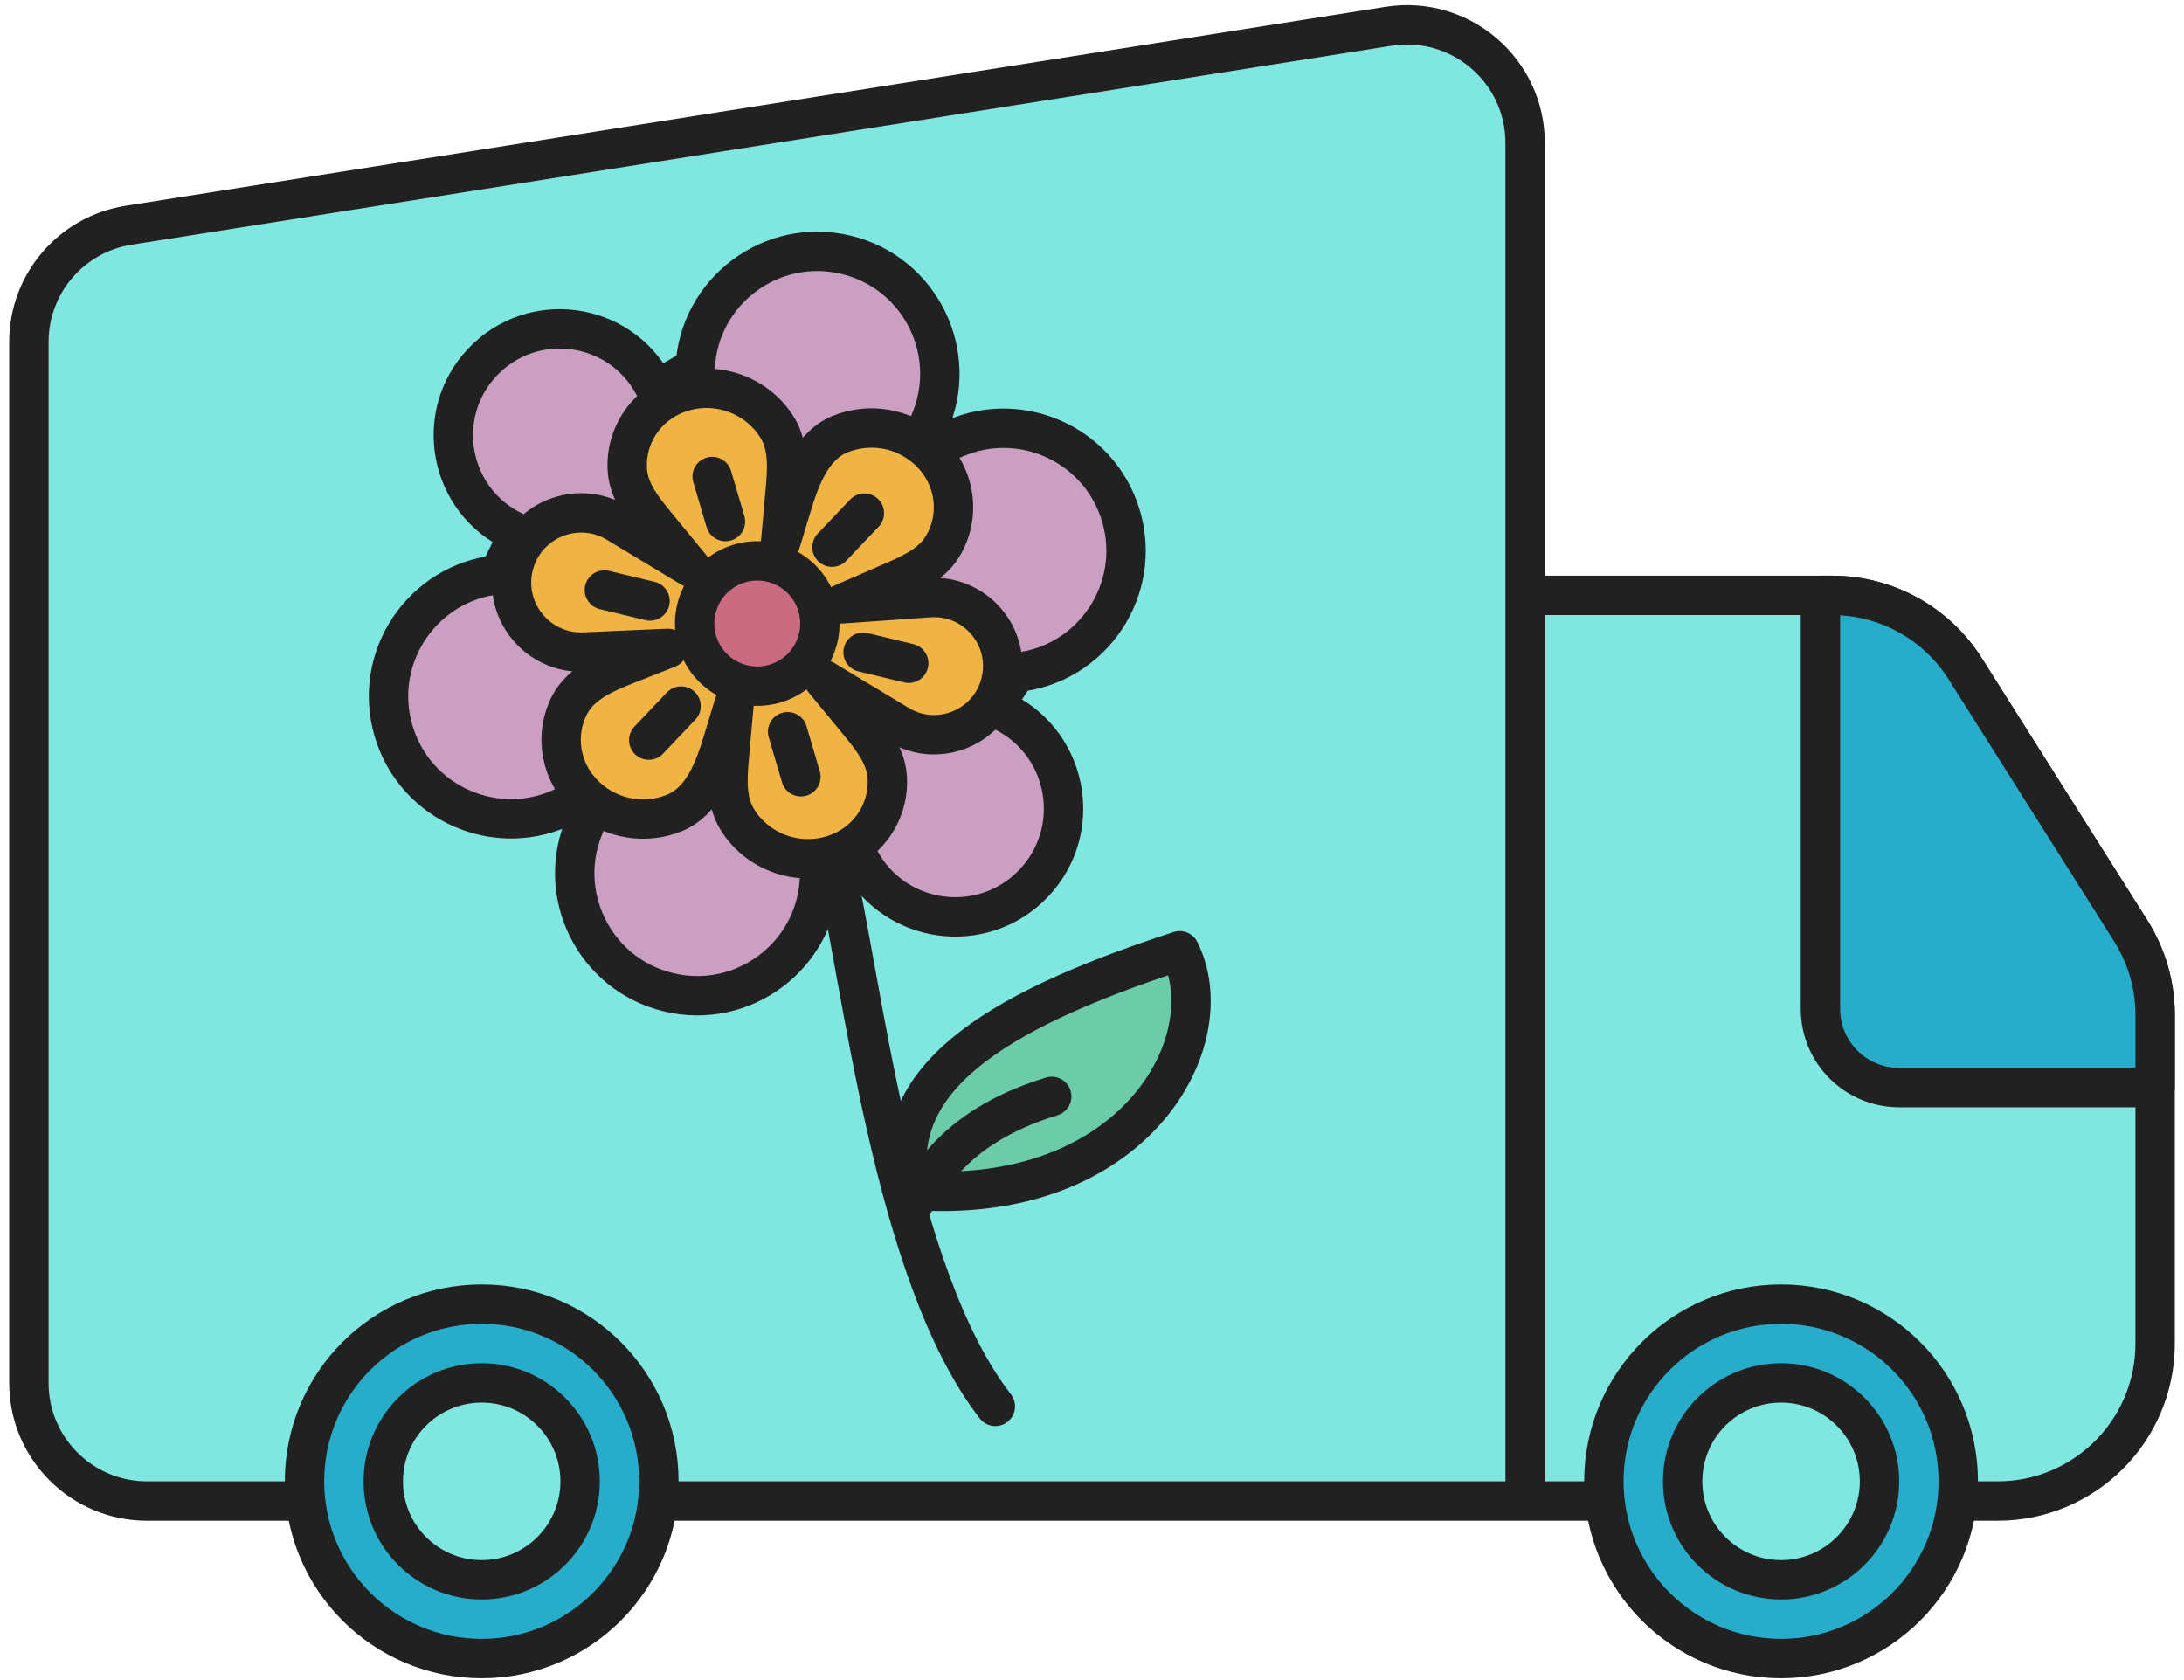<?xml version="1.0" encoding="UTF-8"?>
<!-- Generated by Pixelmator Pro 3.6.1 -->
<svg width="260" height="200" viewBox="0 0 260 200" xmlns="http://www.w3.org/2000/svg">
    <path id="Path" fill="#7fe6e0" stroke="#212121" stroke-width="4.688" stroke-linecap="round" stroke-linejoin="round" d="M 165.307 3.129 L 15.307 26.813 C 8.472 27.892 3.438 33.784 3.438 40.704 L 3.438 164.625 C 3.438 172.392 9.734 178.688 17.5 178.688 L 33.906 178.688 L 78.438 178.688 L 181.562 178.688 L 181.562 17.019 C 181.562 8.378 173.842 1.782 165.307 3.129 Z M 218.103 70.875 L 181.562 70.875 L 181.562 178.688 L 190.938 178.688 L 233.125 178.688 L 237.812 178.688 C 248.168 178.688 256.562 170.293 256.562 159.938 L 256.562 120.832 C 256.562 117.287 255.558 113.816 253.666 110.819 L 233.956 79.612 C 230.521 74.173 224.537 70.875 218.103 70.875 Z"/>
    <path id="path1" fill="#ca9fc1" stroke="#212121" stroke-width="4.688" stroke-linecap="round" stroke-linejoin="round" d="M 120.961 80.054 C 130.037 79.125 136.037 70.177 133.45 61.427 C 130.863 52.677 120.963 48.43 112.84 52.584 L 110.604 50.46 C 114.337 42.134 109.587 32.465 100.717 30.33 C 91.846 28.195 83.217 34.645 82.754 43.758 L 78.123 46.434 L 77.797 45.826 C 73.715 38.225 63.395 36.84 57.453 43.095 C 51.491 49.37 53.439 59.642 61.284 63.3 L 61.769 63.526 L 59.344 68.399 C 50.268 69.329 44.269 78.277 46.855 87.026 C 49.442 95.776 59.342 100.023 67.465 95.869 L 69.702 97.994 C 65.969 106.319 70.718 115.988 79.589 118.123 C 88.46 120.258 97.088 113.808 97.552 104.696 L 102.118 101.9 L 102.363 102.356 C 106.517 110.091 117.018 111.501 123.064 105.136 C 129.006 98.881 127.246 88.669 119.553 84.764 L 118.314 84.135 L 120.961 80.054 Z"/>
    <path id="path2" fill="#27adca" stroke="#212121" stroke-width="4.688" stroke-linecap="round" stroke-linejoin="round" d="M 216.719 120.094 L 216.719 70.875 L 218.103 70.875 C 224.537 70.875 230.521 74.173 233.956 79.612 L 253.666 110.819 C 255.558 113.816 256.562 117.287 256.562 120.832 L 256.562 129.469 L 226.094 129.469 C 220.916 129.469 216.719 125.272 216.719 120.094 Z"/>
    <path id="path3" fill="#27adca" stroke="#212121" stroke-width="4.688" stroke-linecap="round" stroke-linejoin="round" d="M 233.125 176.344 C 233.125 187.994 223.681 197.438 212.031 197.438 C 200.381 197.438 190.938 187.994 190.938 176.344 C 190.938 164.694 200.381 155.25 212.031 155.25 C 223.681 155.25 233.125 164.694 233.125 176.344 Z"/>
    <path id="path4" fill="#27adca" stroke="#212121" stroke-width="4.688" stroke-linecap="round" stroke-linejoin="round" d="M 78.438 176.344 C 78.438 187.994 68.994 197.438 57.344 197.438 C 45.694 197.438 36.25 187.994 36.25 176.344 C 36.25 164.694 45.694 155.25 57.344 155.25 C 68.994 155.25 78.438 164.694 78.438 176.344 Z"/>
    <path id="path5" fill="#7fe6e0" stroke="#212121" stroke-width="4.688" stroke-linecap="round" stroke-linejoin="round" d="M 223.75 176.344 C 223.75 182.816 218.503 188.062 212.031 188.062 C 205.559 188.062 200.312 182.816 200.312 176.344 C 200.312 169.872 205.559 164.625 212.031 164.625 C 218.503 164.625 223.75 169.872 223.75 176.344 Z"/>
    <path id="path6" fill="#efb443" stroke="#212121" stroke-width="4.688" stroke-linecap="round" stroke-linejoin="round" d="M 112.142 65.151 C 114.391 61.572 113.89 56.713 110.46 53.561 C 107.518 50.857 103.391 50.299 100.016 51.679 C 96.626 53.065 95.26 56.901 94.198 60.406 L 92.924 64.611 L 93.476 58.463 C 93.704 55.923 93.903 53.23 92.61 51.031 C 90.463 47.379 85.915 45.351 81.472 46.585 C 76.983 47.831 74.327 51.93 74.701 56.141 C 74.919 58.59 76.549 60.614 78.112 62.513 L 82.272 67.569 L 73.463 62.252 C 68.666 59.356 62.44 61.958 61.128 67.405 C 59.84 72.76 64.04 77.858 69.542 77.619 L 79.502 77.185 L 74.753 79.058 C 72.067 80.118 69.194 81.314 67.84 83.865 C 65.975 87.377 66.593 91.903 69.847 94.893 C 72.788 97.597 76.915 98.155 80.29 96.775 C 83.68 95.389 85.047 91.553 86.109 88.047 L 87.383 83.843 L 86.831 89.991 C 86.603 92.531 86.404 95.224 87.697 97.423 C 89.844 101.075 94.392 103.103 98.834 101.869 C 103.323 100.622 105.979 96.523 105.605 92.313 C 105.388 89.864 103.757 87.84 102.195 85.941 L 98.035 80.885 L 106.98 86.284 C 111.709 89.139 117.849 86.573 119.141 81.203 C 120.433 75.833 116.133 70.755 110.623 71.145 L 100.201 71.884 L 106.205 69.274 C 108.461 68.294 110.834 67.234 112.142 65.151 Z"/>
    <path id="path7" fill="#7fe6e0" stroke="#212121" stroke-width="4.688" stroke-linecap="round" stroke-linejoin="round" d="M 69.062 176.344 C 69.062 182.816 63.816 188.062 57.344 188.062 C 50.872 188.062 45.625 182.816 45.625 176.344 C 45.625 169.872 50.872 164.625 57.344 164.625 C 63.816 164.625 69.062 169.872 69.062 176.344 Z"/>
    <path id="path8" fill="#cb6b82" stroke="#212121" stroke-width="4.688" stroke-linecap="round" stroke-linejoin="round" d="M 97.398 75.969 C 96.435 79.971 92.41 82.435 88.408 81.472 C 84.406 80.509 81.942 76.484 82.905 72.482 C 83.869 68.48 87.894 66.016 91.896 66.979 C 95.897 67.942 98.361 71.967 97.398 75.969 Z"/>
    <path id="path9" fill="none" stroke="#212121" stroke-width="4.688" stroke-linecap="round" stroke-linejoin="round" d="M 71.948 70.235 L 77.383 71.543 M 102.746 77.648 L 108.181 78.955 M 84.781 56.725 L 86.366 62.086 M 93.762 87.105 L 95.347 92.466 M 102.899 61.086 L 99.049 65.138 M 81.08 84.052 L 77.23 88.105 M 99.229 102.252 C 102.607 116.063 106.149 151.514 118.493 167.416"/>
    <path id="path10" fill="#6ccba8" stroke="#212121" stroke-width="4.688" stroke-linecap="round" stroke-linejoin="round" d="M 108.291 141.668 C 105.767 128.878 117.291 120.698 140.44 113.178 C 145.844 123.922 134.983 143.782 108.291 141.668 Z"/>
    <path id="path11" fill="none" stroke="#212121" stroke-width="4.688" stroke-linecap="round" stroke-linejoin="round" d="M 108.622 143.346 C 110.202 141.669 112.585 134.373 125.203 130.518"/>
</svg>
